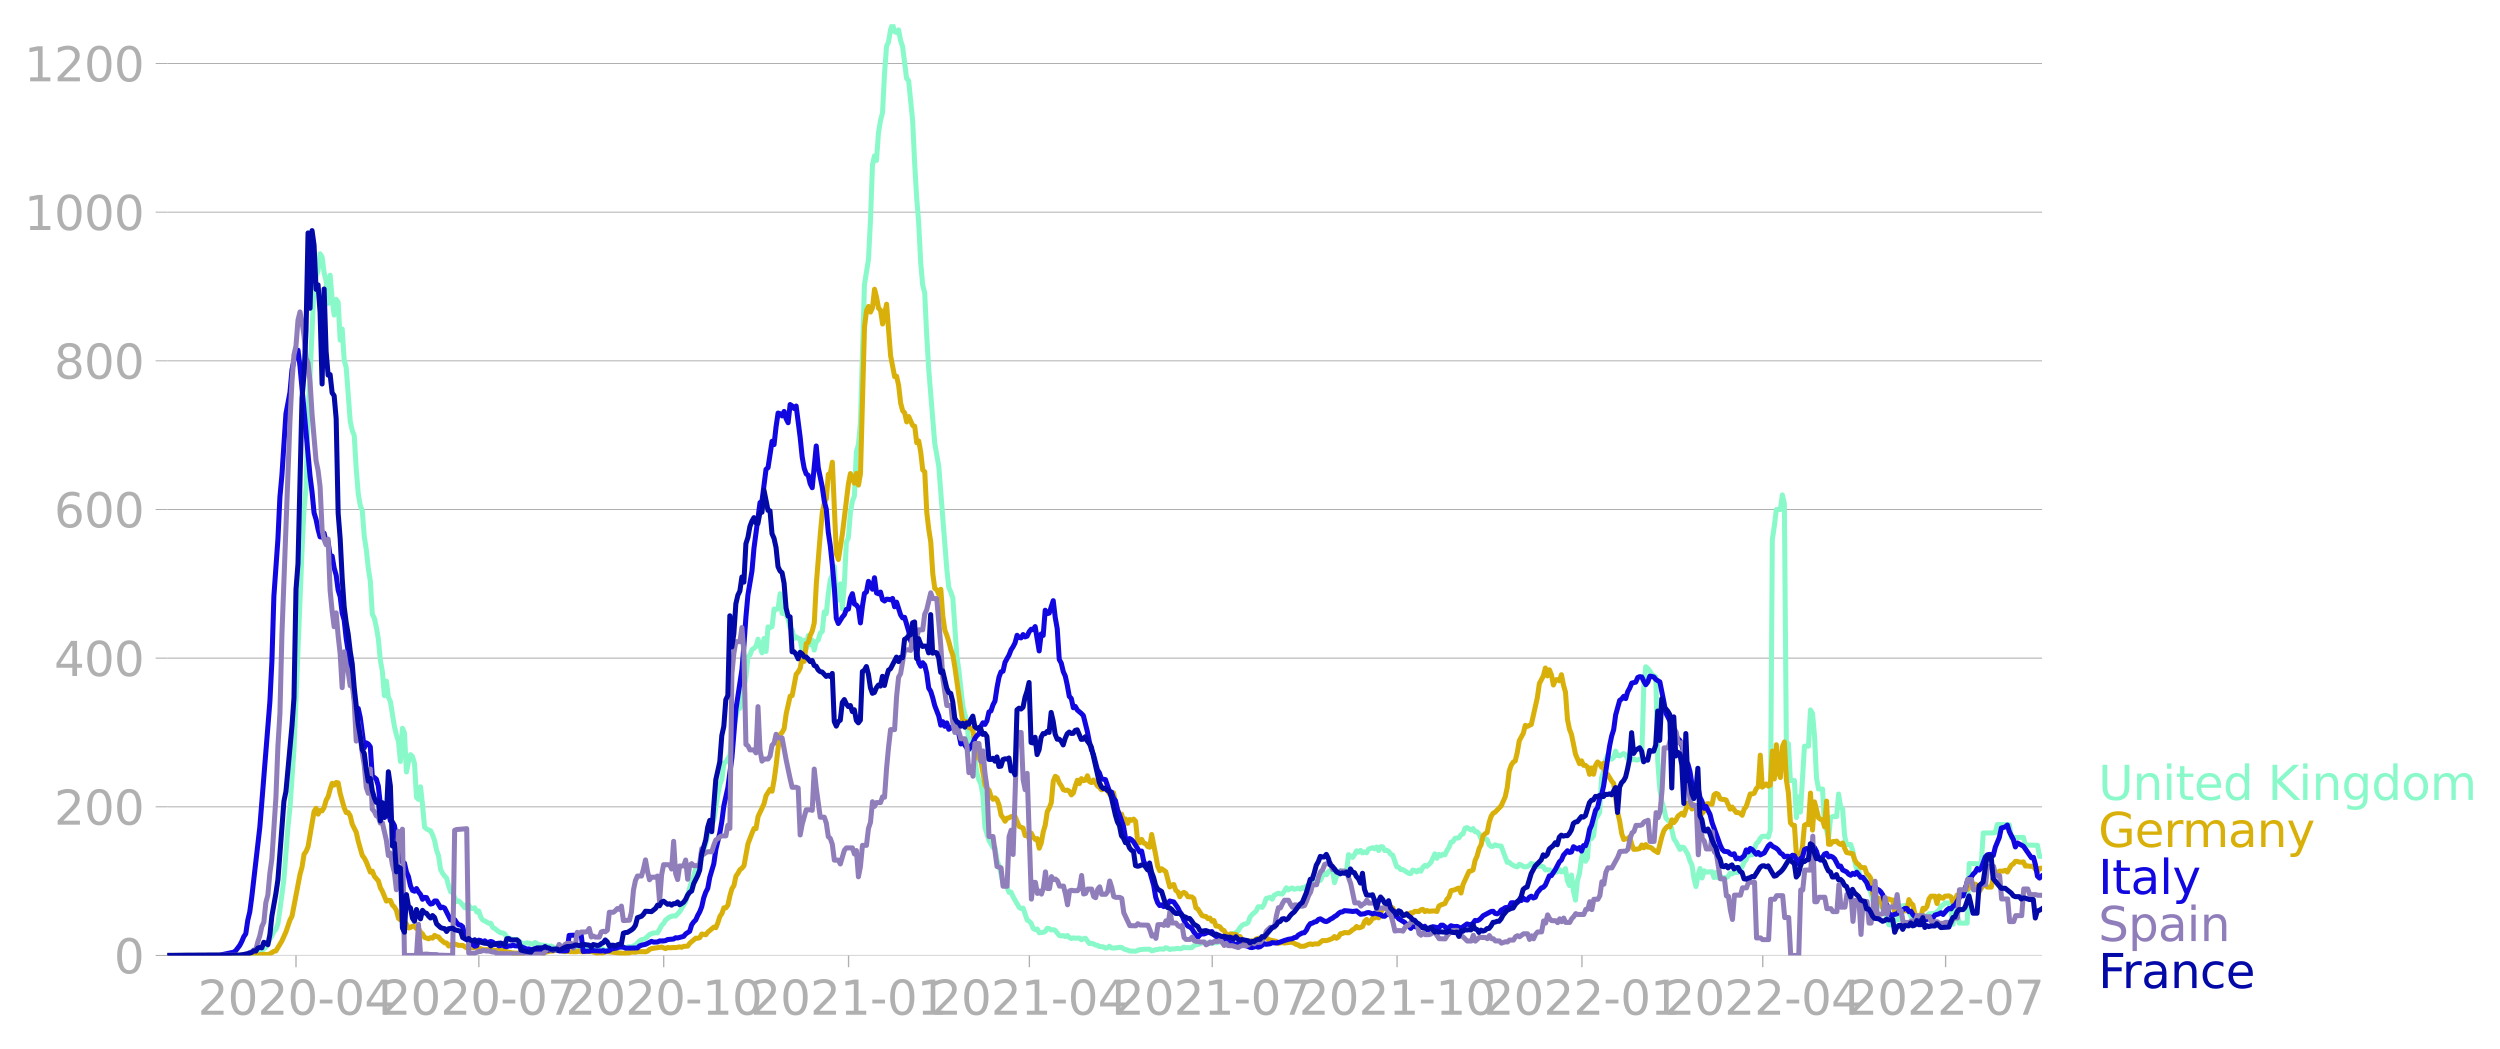 <svg xmlns:xlink="http://www.w3.org/1999/xlink" width="992.186" height="416.199" viewBox="0 0 744.14 312.149" xmlns="http://www.w3.org/2000/svg"><defs><style>*{stroke-linejoin:round;stroke-linecap:butt}</style></defs><g id="figure_1"><path d="M0 312.15h744.14V0H0v312.15z" style="fill:none" id="patch_1"/><g id="axes_1"><path d="M49.83 284.4h558V7.2h-558v277.2z" style="fill:none" id="patch_2"/><g id="matplotlib.axis_1"><g id="xtick_1"><g id="line2d_1"><defs><path id="m95831f6894" d="M0 0v3.5" style="stroke:#b0b0b0;stroke-width:.4"/></defs><use xlink:href="#m95831f6894" x="88.107" y="284.4" style="fill:#b0b0b0;stroke:#b0b0b0;stroke-width:.4"/></g><g style="fill:#b0b0b0" transform="matrix(.14 0 0 -.14 58.859 302.038)" id="text_1"><defs><path id="DejaVuSans-32" d="M1228 531h2203V0H469v531q359 372 979 998 621 627 780 809 303 340 423 576 121 236 121 464 0 372-261 606-261 235-680 235-297 0-627-103-329-103-704-313v638q381 153 712 231 332 78 607 78 725 0 1156-363 431-362 431-968 0-288-108-546-107-257-392-607-78-91-497-524-418-433-1181-1211z" transform="scale(.016)"/><path id="DejaVuSans-30" d="M2034 4250q-487 0-733-480-245-479-245-1442 0-959 245-1439 246-480 733-480 491 0 736 480 246 480 246 1439 0 963-246 1442-245 480-736 480zm0 500q785 0 1199-621 414-620 414-1801 0-1178-414-1799Q2819-91 2034-91q-784 0-1198 620-414 621-414 1799 0 1181 414 1801 414 621 1198 621z" transform="scale(.016)"/><path id="DejaVuSans-2d" d="M313 2009h1684v-512H313v512z" transform="scale(.016)"/><path id="DejaVuSans-34" d="M2419 4116 825 1625h1594v2491zm-166 550h794V1625h666v-525h-666V0h-628v1100H313v609l1940 2957z" transform="scale(.016)"/></defs><use xlink:href="#DejaVuSans-32"/><use xlink:href="#DejaVuSans-30" x="63.623"/><use xlink:href="#DejaVuSans-32" x="127.246"/><use xlink:href="#DejaVuSans-30" x="190.869"/><use xlink:href="#DejaVuSans-2d" x="254.492"/><use xlink:href="#DejaVuSans-30" x="290.576"/><use xlink:href="#DejaVuSans-34" x="354.199"/></g></g><g id="xtick_2"><use xlink:href="#m95831f6894" x="142.531" y="284.4" style="fill:#b0b0b0;stroke:#b0b0b0;stroke-width:.4" id="line2d_2"/><g style="fill:#b0b0b0" transform="matrix(.14 0 0 -.14 113.283 302.038)" id="text_2"><defs><path id="DejaVuSans-37" d="M525 4666h3000v-269L1831 0h-659l1594 4134H525v532z" transform="scale(.016)"/></defs><use xlink:href="#DejaVuSans-32"/><use xlink:href="#DejaVuSans-30" x="63.623"/><use xlink:href="#DejaVuSans-32" x="127.246"/><use xlink:href="#DejaVuSans-30" x="190.869"/><use xlink:href="#DejaVuSans-2d" x="254.492"/><use xlink:href="#DejaVuSans-30" x="290.576"/><use xlink:href="#DejaVuSans-37" x="354.199"/></g></g><g id="xtick_3"><use xlink:href="#m95831f6894" x="197.553" y="284.4" style="fill:#b0b0b0;stroke:#b0b0b0;stroke-width:.4" id="line2d_3"/><g style="fill:#b0b0b0" transform="matrix(.14 0 0 -.14 168.306 302.038)" id="text_3"><defs><path id="DejaVuSans-31" d="M794 531h1031v3560L703 3866v575l1116 225h631V531h1031V0H794v531z" transform="scale(.016)"/></defs><use xlink:href="#DejaVuSans-32"/><use xlink:href="#DejaVuSans-30" x="63.623"/><use xlink:href="#DejaVuSans-32" x="127.246"/><use xlink:href="#DejaVuSans-30" x="190.869"/><use xlink:href="#DejaVuSans-2d" x="254.492"/><use xlink:href="#DejaVuSans-31" x="290.576"/><use xlink:href="#DejaVuSans-30" x="354.199"/></g></g><g id="xtick_4"><use xlink:href="#m95831f6894" x="252.576" y="284.4" style="fill:#b0b0b0;stroke:#b0b0b0;stroke-width:.4" id="line2d_4"/><g style="fill:#b0b0b0" transform="matrix(.14 0 0 -.14 223.328 302.038)" id="text_4"><use xlink:href="#DejaVuSans-32"/><use xlink:href="#DejaVuSans-30" x="63.623"/><use xlink:href="#DejaVuSans-32" x="127.246"/><use xlink:href="#DejaVuSans-31" x="190.869"/><use xlink:href="#DejaVuSans-2d" x="254.492"/><use xlink:href="#DejaVuSans-30" x="290.576"/><use xlink:href="#DejaVuSans-31" x="354.199"/></g></g><g id="xtick_5"><use xlink:href="#m95831f6894" x="306.402" y="284.4" style="fill:#b0b0b0;stroke:#b0b0b0;stroke-width:.4" id="line2d_5"/><g style="fill:#b0b0b0" transform="matrix(.14 0 0 -.14 277.154 302.038)" id="text_5"><use xlink:href="#DejaVuSans-32"/><use xlink:href="#DejaVuSans-30" x="63.623"/><use xlink:href="#DejaVuSans-32" x="127.246"/><use xlink:href="#DejaVuSans-31" x="190.869"/><use xlink:href="#DejaVuSans-2d" x="254.492"/><use xlink:href="#DejaVuSans-30" x="290.576"/><use xlink:href="#DejaVuSans-34" x="354.199"/></g></g><g id="xtick_6"><use xlink:href="#m95831f6894" x="360.827" y="284.4" style="fill:#b0b0b0;stroke:#b0b0b0;stroke-width:.4" id="line2d_6"/><g style="fill:#b0b0b0" transform="matrix(.14 0 0 -.14 331.579 302.038)" id="text_6"><use xlink:href="#DejaVuSans-32"/><use xlink:href="#DejaVuSans-30" x="63.623"/><use xlink:href="#DejaVuSans-32" x="127.246"/><use xlink:href="#DejaVuSans-31" x="190.869"/><use xlink:href="#DejaVuSans-2d" x="254.492"/><use xlink:href="#DejaVuSans-30" x="290.576"/><use xlink:href="#DejaVuSans-37" x="354.199"/></g></g><g id="xtick_7"><use xlink:href="#m95831f6894" x="415.849" y="284.4" style="fill:#b0b0b0;stroke:#b0b0b0;stroke-width:.4" id="line2d_7"/><g style="fill:#b0b0b0" transform="matrix(.14 0 0 -.14 386.601 302.038)" id="text_7"><use xlink:href="#DejaVuSans-32"/><use xlink:href="#DejaVuSans-30" x="63.623"/><use xlink:href="#DejaVuSans-32" x="127.246"/><use xlink:href="#DejaVuSans-31" x="190.869"/><use xlink:href="#DejaVuSans-2d" x="254.492"/><use xlink:href="#DejaVuSans-31" x="290.576"/><use xlink:href="#DejaVuSans-30" x="354.199"/></g></g><g id="xtick_8"><use xlink:href="#m95831f6894" x="470.872" y="284.4" style="fill:#b0b0b0;stroke:#b0b0b0;stroke-width:.4" id="line2d_8"/><g style="fill:#b0b0b0" transform="matrix(.14 0 0 -.14 441.624 302.038)" id="text_8"><use xlink:href="#DejaVuSans-32"/><use xlink:href="#DejaVuSans-30" x="63.623"/><use xlink:href="#DejaVuSans-32" x="127.246"/><use xlink:href="#DejaVuSans-32" x="190.869"/><use xlink:href="#DejaVuSans-2d" x="254.492"/><use xlink:href="#DejaVuSans-30" x="290.576"/><use xlink:href="#DejaVuSans-31" x="354.199"/></g></g><g id="xtick_9"><use xlink:href="#m95831f6894" x="524.698" y="284.4" style="fill:#b0b0b0;stroke:#b0b0b0;stroke-width:.4" id="line2d_9"/><g style="fill:#b0b0b0" transform="matrix(.14 0 0 -.14 495.45 302.038)" id="text_9"><use xlink:href="#DejaVuSans-32"/><use xlink:href="#DejaVuSans-30" x="63.623"/><use xlink:href="#DejaVuSans-32" x="127.246"/><use xlink:href="#DejaVuSans-32" x="190.869"/><use xlink:href="#DejaVuSans-2d" x="254.492"/><use xlink:href="#DejaVuSans-30" x="290.576"/><use xlink:href="#DejaVuSans-34" x="354.199"/></g></g><g id="xtick_10"><use xlink:href="#m95831f6894" x="579.123" y="284.4" style="fill:#b0b0b0;stroke:#b0b0b0;stroke-width:.4" id="line2d_10"/><g style="fill:#b0b0b0" transform="matrix(.14 0 0 -.14 549.875 302.038)" id="text_10"><use xlink:href="#DejaVuSans-32"/><use xlink:href="#DejaVuSans-30" x="63.623"/><use xlink:href="#DejaVuSans-32" x="127.246"/><use xlink:href="#DejaVuSans-32" x="190.869"/><use xlink:href="#DejaVuSans-2d" x="254.492"/><use xlink:href="#DejaVuSans-30" x="290.576"/><use xlink:href="#DejaVuSans-37" x="354.199"/></g></g></g><g id="matplotlib.axis_2"><g id="ytick_1"><path d="M49.83 284.4h558" clip-path="url(#p9174f18d77)" style="fill:none;stroke:#b0b0b0;stroke-width:.3;stroke-linecap:square" id="line2d_11"/><g id="line2d_12"><defs><path id="mfcdc9c699a" d="M0 0h-3.5" style="stroke:#b0b0b0;stroke-width:.3"/></defs><use xlink:href="#mfcdc9c699a" x="49.83" y="284.4" style="fill:#b0b0b0;stroke:#b0b0b0;stroke-width:.3"/></g><use xlink:href="#DejaVuSans-30" style="fill:#b0b0b0" transform="matrix(.14 0 0 -.14 33.922 289.719)" id="text_11"/></g><g id="ytick_2"><path d="M49.83 240.15h558" clip-path="url(#p9174f18d77)" style="fill:none;stroke:#b0b0b0;stroke-width:.3;stroke-linecap:square" id="line2d_13"/><use xlink:href="#mfcdc9c699a" x="49.83" y="240.149" style="fill:#b0b0b0;stroke:#b0b0b0;stroke-width:.3" id="line2d_14"/><g style="fill:#b0b0b0" transform="matrix(.14 0 0 -.14 16.108 245.468)" id="text_12"><use xlink:href="#DejaVuSans-32"/><use xlink:href="#DejaVuSans-30" x="63.623"/><use xlink:href="#DejaVuSans-30" x="127.246"/></g></g><g id="ytick_3"><path d="M49.83 195.898h558" clip-path="url(#p9174f18d77)" style="fill:none;stroke:#b0b0b0;stroke-width:.3;stroke-linecap:square" id="line2d_15"/><use xlink:href="#mfcdc9c699a" x="49.83" y="195.898" style="fill:#b0b0b0;stroke:#b0b0b0;stroke-width:.3" id="line2d_16"/><g style="fill:#b0b0b0" transform="matrix(.14 0 0 -.14 16.108 201.217)" id="text_13"><use xlink:href="#DejaVuSans-34"/><use xlink:href="#DejaVuSans-30" x="63.623"/><use xlink:href="#DejaVuSans-30" x="127.246"/></g></g><g id="ytick_4"><path d="M49.83 151.647h558" clip-path="url(#p9174f18d77)" style="fill:none;stroke:#b0b0b0;stroke-width:.3;stroke-linecap:square" id="line2d_17"/><use xlink:href="#mfcdc9c699a" x="49.83" y="151.647" style="fill:#b0b0b0;stroke:#b0b0b0;stroke-width:.3" id="line2d_18"/><g style="fill:#b0b0b0" transform="matrix(.14 0 0 -.14 16.108 156.966)" id="text_14"><defs><path id="DejaVuSans-36" d="M2113 2584q-425 0-674-291-248-290-248-796 0-503 248-796 249-292 674-292t673 292q248 293 248 796 0 506-248 796-248 291-673 291zm1253 1979v-575q-238 112-480 171-242 60-480 60-625 0-955-422-329-422-376-1275 184 272 462 417 279 145 613 145 703 0 1111-427 408-426 408-1160 0-719-425-1154Q2819-91 2113-91q-810 0-1238 620-428 621-428 1799 0 1106 525 1764t1409 658q238 0 480-47t505-140z" transform="scale(.016)"/></defs><use xlink:href="#DejaVuSans-36"/><use xlink:href="#DejaVuSans-30" x="63.623"/><use xlink:href="#DejaVuSans-30" x="127.246"/></g></g><g id="ytick_5"><path d="M49.83 107.397h558" clip-path="url(#p9174f18d77)" style="fill:none;stroke:#b0b0b0;stroke-width:.3;stroke-linecap:square" id="line2d_19"/><use xlink:href="#mfcdc9c699a" x="49.83" y="107.397" style="fill:#b0b0b0;stroke:#b0b0b0;stroke-width:.3" id="line2d_20"/><g style="fill:#b0b0b0" transform="matrix(.14 0 0 -.14 16.108 112.715)" id="text_15"><defs><path id="DejaVuSans-38" d="M2034 2216q-450 0-708-241-257-241-257-662 0-422 257-663 258-241 708-241t709 242q260 243 260 662 0 421-258 662-257 241-711 241zm-631 268q-406 100-633 378-226 279-226 679 0 559 398 884 399 325 1092 325 697 0 1094-325t397-884q0-400-227-679-226-278-629-378 456-106 710-416 255-309 255-755 0-679-414-1042Q2806-91 2034-91q-771 0-1186 362-414 363-414 1042 0 446 256 755 257 310 713 416zm-231 997q0-362 226-565 227-203 636-203 407 0 636 203 230 203 230 565 0 363-230 566-229 203-636 203-409 0-636-203-226-203-226-566z" transform="scale(.016)"/></defs><use xlink:href="#DejaVuSans-38"/><use xlink:href="#DejaVuSans-30" x="63.623"/><use xlink:href="#DejaVuSans-30" x="127.246"/></g></g><g id="ytick_6"><path d="M49.83 63.146h558" clip-path="url(#p9174f18d77)" style="fill:none;stroke:#b0b0b0;stroke-width:.3;stroke-linecap:square" id="line2d_21"/><use xlink:href="#mfcdc9c699a" x="49.83" y="63.146" style="fill:#b0b0b0;stroke:#b0b0b0;stroke-width:.3" id="line2d_22"/><g style="fill:#b0b0b0" transform="matrix(.14 0 0 -.14 7.2 68.465)" id="text_16"><use xlink:href="#DejaVuSans-31"/><use xlink:href="#DejaVuSans-30" x="63.623"/><use xlink:href="#DejaVuSans-30" x="127.246"/><use xlink:href="#DejaVuSans-30" x="190.869"/></g></g><g id="ytick_7"><path d="M49.83 18.895h558" clip-path="url(#p9174f18d77)" style="fill:none;stroke:#b0b0b0;stroke-width:.3;stroke-linecap:square" id="line2d_23"/><use xlink:href="#mfcdc9c699a" x="49.83" y="18.895" style="fill:#b0b0b0;stroke:#b0b0b0;stroke-width:.3" id="line2d_24"/><g style="fill:#b0b0b0" transform="matrix(.14 0 0 -.14 7.2 24.214)" id="text_17"><use xlink:href="#DejaVuSans-31"/><use xlink:href="#DejaVuSans-32" x="63.623"/><use xlink:href="#DejaVuSans-30" x="127.246"/><use xlink:href="#DejaVuSans-30" x="190.869"/></g></g></g><path d="m49.83 284.4 24.52-.095.599-.126 1.794-.063 1.794-1.707.598-.411.599-1.106.598-1.391.598-.98.598-1.233.598-.664.598-1.675.598-4.14 1.196-9.198 1.196-15.52.598-5.594 1.196-17.542 2.393-59.139.598-12.327.598-6.1.598-22.252.598-11.315 1.196-26.804.598-2.781.598-1.739.598-4.962.598.948.599 4.71.598 2.497.598 6.606.598-8.376.598 7.048.598 4.805.598-4.647.598.822.598 11.284.598-3.287.598 9.26.598 2.213 1.196 15.962.599 2.75.598 1.517.598 10.083.598 7.27.598 3.477.598 1.549.598 7.712.598 3.856.598 5.595.598 3.761.598 9.862.598 1.17.598 2.717.598 3.509.598 6.321.599 3.288.598 7.238.598-4.299.598 4.741.598 1.328 1.196 7.396.598 2.529.598 1.865.598 6.037.598-9.862.598 1.328.598 11.663.598-2.971.599-2.181.598.569.598 2.086.598 10.083.598.569.598-3.73.598 5.31.598 6.7.598.507.598.347.598.19.598 1.233.598 1.706.598 2.845.599 1.739.598 4.014.598 1.138.598.853.598.569.598 2.37.598 1.707.598.285.598 1.485.598 1.138.598-.158.598.474 1.196 1.55.599-1.012.598.22.598.98.598.032.598-.22.598 1.263.598-.316.598 1.834.598.885.598.252 1.196.696h.598l.598 1.264.599.316 1.196.948.598.317.598.031.598.316.598.98 1.794.727 1.196-.063.598.6.598.285.599.474 1.196-.38.598.096 1.196.347.598-.537 1.196.664 2.392.316.598.632.599-.57 1.196.57h.598l.598-.537.598.158.598-.19 2.392.032.598.474 1.196.126 1.197.664.598-.474 2.392-.19 1.196-.41 1.196.347.598.031.598.411.598.222 1.795-.095 1.196-.032.598-.916 2.392.284 1.196-.284.598.158.598-.38.598-.221 1.197-1.233.598-.41.598-.064.598-.316 1.196-1.138 1.196-.474 1.196-.031 1.196-2.181.598-.6.599-1.012 1.196-.949 1.196-.316.598.032 1.196-1.233 1.794-3.003 1.794-6.163.599-1.549.598-2.18.598-.064.598-.948.598-3.098 1.196-3.319.598-2.781.598-.759.598-2.655.598-.695 1.196-7.744.598-2.876.599-1.58.598-4.805.598-.348 1.196-2.023.598-5.752 1.196-5.658.598-2.75.598.19.598-1.865.598-4.267.598-3.287.598-5.848.599-.664.598-1.548.598-.38.598-.6.598-2.118 1.196 4.046.598-4.267.598 3.856.598-7.301.598.22.598-.284.598-5.246.598.126.599-.285.598-4.393.598 5.816 1.196.284.598 1.486.598 2.655.598.506.598 2.591.598-.505.598.442.598.127.598 3.635.598-3.224.598 2.528.599-3.888.598 2.75.598-1.39.598 2.94.598-2.498.598-.506.598-2.054.598-.474.598-5.848.598.57.598-5.848.598-4.236.598-1.359.598-2.592.599 10.21.598-.57.598-4.488.598 7.365.598-7.428.598-12.327.598-1.359.598-7.428.598-3.413.598-1.58.598-13.244.598-2.023.598-6.353 1.197-41.28 1.196-7.428.598-11.6.598-16.563.598-2.75.598 1.36.598-8.25.598-3.603.598-2.308.598-11.631.598-8.123.598-1.36.598-3.634.599-1.644.598 2.213.598.252.598-.758.598 3.16.598 1.802 1.196 9.483.598.663 1.196 11.79.598 12.77.598 10.209.598 7.396.599 11.853.598 6.796.598 2.339.598 12.58.598 10.114 1.794 22.094 1.196 6.827 2.392 30.565.599 5.531.598 1.36.598 1.738 1.196 17.32.598 4.141 1.196 10.81 1.196 4.647.598 6.48.598-1.423.598 2.592.598 3.476.599 4.173.598 1.96.598 1.232.598 3.54.598 9.388 1.196 3.824 1.196 2.118.598.032.598 3.824.598 1.549 1.196 5.12.598.822.599.569.598 1.454.598-.063.598 1.359 1.794 3.13.598.41.598-.158 1.196 3.54.598.38.598.6.598 1.517.599.348.598-.158.598 1.106 1.196-.126.598-.253.598-.949.598.095.598.411.598-.095.598.222 1.196 1.517.598.126.599-.095.598.285.598-.316.598.569.598.347.598-.22.598.126 1.196-.064.598.506.598-.284.598-.158 1.196 1.58.599-.095.598.19.598.347.598.064.598.379 1.196.095.598.38.598-.127.598-.443.598.506.598.063 1.795-.221h.598l.598.41.598.254.598.126.598.284 1.794.064 1.196-.443 1.196-.126 1.795-.032.598.474.598-.095.598-.252.598-.032.598-.19 1.196.095.598-.442.598.19.598.347.598-.19.598.032 1.197-.19.598.127.598-.095.598-.38.598.19.598-.063.598.063.598-.063.598-.537.598-.316.598-.064 1.795-.663 1.196.19.598.157.598-.031.598-.285.598.158 1.196-.316.598-.442.598-.6.598-.443.598-.095.598-.506.598-.348.599.095 1.196-.948.598-.98.598-.6.598-.411.598-.064.598-.41.598-1.644.598-.727 1.196-1.011.598-1.296h.598l.599.158.598-.917.598-1.707 1.196-.347.598.537.598-1.17 1.196-.6.598.19.598.031.598-.79.598-1.043.598.632.599-.38.598-.22.598.41 1.196-.347.598.284.598-.442.598.316.598-.759.598-.095 1.196-1.074.598-.285.598.316.599-.442.598-.127.598-1.232.598-.885.598.442.598-.948.598-.38.598-.22.598 3.887.598-1.802.598-1.169.598-.632.598.442.598-.22.599.094.598-5.026 1.196.822.598-.822.598-1.138.598.38.598-.506.598.727.598-.285.598.253.598-1.074 1.196-.443.599.348.598-.538.598 1.044.598-1.138.598.031.598 1.107.598-.064.598.316.598.854.598.253 1.196 3.477.598.158.598.663h.599l1.794 1.138.598.063.598-1.043.598.158.598.38.598-.57.598.38.598-1.138.598-.6.598.284 1.196-1.138 1.197-2.592.598 1.328.598-1.138.598.41.598-.473.598.158.598-1.264.598-.949.598-1.517.598-.19.598-.98 1.196-.157.599-.917.598-.253.598-1.675.598-.19 1.196.727.598-.442.598.916.598.032.598.632.598 1.517 1.196-.126.598.316.599 1.549.598.474.598-.032.598-.442.598.253 1.196.126 1.794 4.836.598-.032.598.6 1.196.633.599.158.598-.758.598.19.598.442.598.126.598-.095.598-.316.598-.632.598.348.598-.19.598.759.598-.158.598.063.598.19.599.948.598-.063.598.063.598.347 1.196.348.598-.158.598-.695.598.727.598-.127.598-.853.598 3.666.598 1.391.598-3.13.599 4.837.598 2.623.598-5.879.598-2.054.598-4.583.598-2.213.598 3.16.598-.979.598-9.008.598 3.255.598-.821.598-5.09.598-.79.598-1.042.599-10.4.598-1.896.598-3.287.598-1.486.598.885.598.285.598-.537.598-1.865.598 1.327.598.095 1.196-.695.598.347.598 1.17.598-.127.599.475.598-.285.598.316.598.032.598-.253.598-.063.598-21.462.598-5.974.598.474.598.727.598 1.106 1.196.696.598 25.476.599 7.965.598 3.666.598 1.897.598 2.971.598.727.598.348 1.196 5.152.598.821 1.196 2.34.598-.696.598.158 1.197 2.055.598 1.896.598 1.233.598 4.046.598 2.339.598-3.35.598-2.024.598 2.845.598-2.15.598.38 1.794-.095.598 1.739.599-1.518.598 1.58.598-.126 1.794.095.598-.38.598-.947.598.158.598-.411h1.196l1.196-1.707.599-1.36.598-.726.598-1.423h1.196l1.196-3.35.598-.537.598-1.043.598-.6h1.196l.598.252.598-2.15.599-86.415.598-4.014.598-4.931h1.196l.598-4.362.598 2.655.598 72.35.598-.948.598 10.968h1.196l.598 11 .598-6.164.599 4.552 1.196-19.597 1.196-.032.598-10.778.598 1.011.598 6.638.598 12.611.598 3.256 1.196.032.598 10.778.598 1.422.599 2.37.598-6.005.598-.379h1.196l.598-6.7.598 3.824.598.664.598 7.965.598 2.623 1.196-.063.598 1.707.598 3.192.598 2.466.599.537.598 1.96 1.196.063 1.196 3.129.598 1.17.598 2.465.598.853 1.196-.063 1.196 1.58.598.095.599 2.845.598 1.896 1.196.064.598-1.043.598-.696.598.158.598-2.592.598-1.58h1.196l.598 1.896 1.196 2.529.599.695.598-.41h1.196l.598-.317.598-.505.598-.917.598-.537 1.196-.095h.598l.598-.537.598-.38.598-1.359.599-.221.598-.632h1.196l.598 2.655.598 3.666.598-5.784 1.196 5.437 2.392.031.598-17.732 2.393.032h1.196l.598-9.135 2.99-.031.598-.095.598-2.402 3.589.094.598 3.793 2.99-.063h.598l.598 2.276 3.589.095.598 3.319.598-.032h0" clip-path="url(#p9174f18d77)" style="fill:none;stroke:#89f9c9;stroke-width:1.5;stroke-linecap:square" id="line2d_25"/><path d="m49.83 284.4 25.717-.095 2.99-.221 1.197.032.598-.19 1.196-.759.598-.126 1.794-2.971 1.196-2.687 1.196-3.54.598-1.106 2.393-12.485.598-2.181.598-3.793.598-.822.598-1.422 1.794-10.494.598-.948.598 1.738.598-1.075.598.095.599-.98.598-2.18.598-1.044.598-2.244.598-1.738.598.506.598-.759.598.126.598 3.161 1.196 4.267.598 1.391h.598l.598.98.599 2.497 1.196 2.402.598 2.687 1.196 4.203.598.76.598 1.169 1.196 3.034.598-.285.598 1.518 1.196 1.39.598 2.023.599 1.075 1.196 2.908.598-.221.598.031.598 1.39.598.57.598 1.011.598 2.34.598.473.598.064.598.347.598.854.598 1.138.599-.158.598-.38.598.095.598.632.598-.031.598 1.074.598.57.598 1.01 1.196.412.598-.348.598.158.598-.822.598.348.599.126.598.759 1.196.98.598.063.598.885.598-.38h.598l.598-.252 1.196.442h1.196l1.197.759.598-.158.598.158 1.196-.158.598-.063 1.794.727h1.794l.598.126 3.589.095.598.126.598.285 1.794.379 1.196.032 1.795-.032 1.196-.38 4.186.159.598.221 1.196-.348.598-.19 1.197-.063 1.196-.41 1.794.505.598.095.598-.19.598.19 1.794.032.598-.032.599-.19.598.222 2.99-.063 1.794.474.598-.127 1.196.032.598-.253.598-.095 4.785.506 1.196-.127.598-.031.598-.253 1.196.095.599-.19h1.794l.598.063.598-.22.598-.507.598-.253 2.99-.442 1.197.442.598-.316.598.095 1.196-.095.598.032 1.196-.221.598.126.598-.284 1.196-.063.598-.854 1.795-1.517.598.032.598-.19.598-1.075 1.196.221.598-.79 1.794-1.485.598.158.598-1.454.598-1.865.599-.885.598-1.707h.598l.598-.79.598-2.813.598-2.086.598-.917.598-2.813.598-.853.598-1.075.598-.443.598-.727 1.196-6.542 1.197-3.161.598-1.39.598.03.598-3.57 1.196-2.53.598-1.327.598-2.402 1.196-1.865.598.569.598-3.319.598-4.362.599-5.247.598-3.95.598-.633.598-1.106.598-4.394 1.196-5.278.598-.19 1.196-6.353.598-.695.598-1.107.598-3.255.598 1.233.598-5.247.599-.411.598-2.086.598-1.296.598-2.434.598-11.442 1.196-14.95.598-6.512.598-2.781.598-1.201.598-7.302.598-.316.598-3.287 1.197 27.277.598 1.676 1.196-7.681 1.794-14.856.598-3.034 1.196 2.845.598-2.908.598 3.477.598-3.35 1.197-43.683.598-4.836.598-1.296.598 1.676.598-1.296.598-5.5.598 2.37.598 3.256.598.632.598 4.078 1.196-5.88 1.196 15.33 1.197 6.227.598-.095.598 2.719.598 5.246.598 2.276.598.632.598 2.687.598-1.58 1.196 2.655.598.221.598 4.9.598-.507.599 3.32.598 5.31.598.537.598 12.01.598 5.121.598 3.793.598 9.45.598 4.363.598.41.598 1.328.598-1.486.598 7.997.598 4.172.598 1.518.599 1.928.598 2.307.598 1.707.598 3.572 1.794 12.674.598 3.825.598-.38.598.064.598 1.801.598.127.598.822.598 4.109 1.197 4.109.598.821 1.196 6.986.598 1.2.598.38.598 1.928.598.822.598-.41.598.536.598 1.612.598 2.972.598.821.598 1.012.599-.917.598-.095.598-.379h1.196l1.196 2.94 1.196.505.598 2.213.598-.032.598.854.598-1.55.598 1.17.599.696.598-.222.598 2.845.598-1.549.598-3.318.598-2.023.598-3.983.598-1.138.598-1.549.598-6.448.598-1.39.598.41.598 1.55.598.853.599 1.17.598.22.598-.094.598.347.598 1.075.598-.569.598-2.118.598-1.675.598 1.012.598-1.486.598.6.598-.157.598-1.296.598 1.706.599.317.598-.759 1.196 1.77.598.443.598.695.598-.19.598-.537 1.196 1.96.598.537.598-.885.598 2.971 1.197 3.698.598-.316.598 1.96.598-.506.598 1.296.598-1.138.598.221.598-.347.598.663.598 5.943.598.442.598-1.011.598 1.074.598.222.599.821.598.222.598-3.793 1.196 6.132.598 3.35.598 1.296.598-.569 1.196.853 1.196 4.552.598-.506.598-.221.599 1.77.598.38.598 1.485.598-.948.598-.348.598.348.598.948 1.196.063.598.506.598 2.718.598.38 1.196 1.896.599.253.598.063.598.632.598-.158.598.948.598-.221.598 1.644.598.031.598.222.598.821.598.253.598 1.012.598.632.598-.6 1.795.157.598.632.598-.031.598.98.598.41 1.196.127.598-.253.598.285.598-.316.598-.506.598-.19 1.197-.095 1.196-.19.598.664 2.392.506.598.6 1.196-.284.598.19 1.795-.221h.598l1.196.632.598.158.598.41 1.196-.03 1.196-.538.598-.158.598.19.598-.19h1.197l1.196-.98h1.196l.598-.158 1.196-.474.598-.57.598.507.598-.38.598-.98.598-.063.598-.284 1.197.095.598-.38.598-.537.598-.316.598-.664.598.411.598-.126.598-.285.598-1.517.598-.569.598 1.106.598-.569.598-.948.599-.032.598-.41.598.379 1.196-2.908.598.032.598.316.598.094.598-.632.598.127.598 1.517.598-.253.598-.126.598.6.599.095.598.348.598-.285.598-.031.598-.411.598.031.598-.474 1.196.063.598-.505.598-.127.598.664.598-.316.598.221 1.197-.095h.598l.598.158.598-1.612.598-.347 1.196-.411.598-1.265.598-.695.598-1.865 1.196-.284.598-.316.598-.19.599 1.486.598-2.529 1.794-3.92.598-.126.598-.316.598-2.781.598-1.328.598-2.212.598-1.17.598-2.718.598-.57.598-.315.599-3.035.598-1.833.598-.916.598-.316 1.794-1.865 1.196-2.687.598-2.75.598-4.93.598-1.74.598-.916.598-.347.599-2.497.598-3.509 1.196-2.212.598-2.371.598.316 1.196-.6 1.794-7.966.598-4.172 1.196-2.307.599-2.34.598 2.34.598-1.802.598 1.486.598 3.034.598-1.517.598-.095.598.348.598-1.802.598 3.066.598 2.118.598 8.123.598 2.908.598 1.58 1.197 5.88 1.196 2.812.598-.853.598 1.328.598.031.598.506.598 2.15.598-1.897.598 1.865.598-2.655.598-.98.598.505.599 1.075.598-1.201.598 4.014.598-.695 1.196 1.991.598.695 1.196 8.661.598 2.592.598 3.666.598 1.77.598-.22.598.062.598-.663.599 2.307.598 1.454 1.196-.095.598-.158.598-1.043.598.822.598-.948.598.758h.598l.598.316.598.57 1.196.726 1.197-4.741.598-1.77.598-.822.598-.537.598.221.598-2.086.598.79.598-.727.598-1.201 1.196-.853.598.632 1.197-3.635.598.569.598 1.2.598-1.263.598.505.598-.063.598 2.244.598-.063.598-.759.598-2.054.598-.158.598.19h.598l.598-2.814.599-.41.598.252.598 1.328.598.19.598.031.598.158 1.196 2.719.598-.601 1.196 1.612.598.032.598.19.598.6.599-1.897.598-.695 1.196-3.761h.598l.598-.222.598-1.359.598-.6.598-9.356.598 9.514 1.196-.949.598.633.598-.285.599-10.114.598 8.28.598-10.177.598 8.092.598 1.643.598-9.134.598-1.423.598 11.316.598 3.856.598 8.85.598.727.598.064.598 8.913.598.41.599-.442.598-2.434.598-6.48.598-.347.598.158.598-9.387.598 11 .598-8.377 1.196 4.741.598.443.598.19.598 2.022.598-7.617.599 12.833h.598l.598-.79h.598l.598-.159.598.696.598.316.598-.443.598 1.58.598 1.265 1.794.348.598 1.801.598 1.012.599.41.598.76.598.189.598-.032.598 1.77.598.506.598.917.598 4.71.598 1.485.598-.221.598-.032.598.727.598 2.118.598.158.599-2.813h.598l.598.253.598.063.598 4.235.598-1.707.598 1.296.598-.474.598-.126 1.196-.032.598-3.319.598 1.043.598.538.599 2.75.598.6 1.196.032.598-2.37.598.252.598-.79.598-2.244.598-.822h1.196l.598 2.18.598-2.243.598.474.599.19.598-.601 1.196-.095.598.348.598 1.675.598-.79.598-1.486 1.794-.19.598-1.99.598.568.598-1.17.599.506.598-.948h.598l.598.253.598 1.991 1.196-2.023.598.064.598.569h1.196l.598-2.687.598-1.422.598.632.599-1.265 1.196-.031.598-.221.598.505 1.196-2.023.598-.379.598-.758h.598l.598.22.598.032.598-.094.598 1.232.599-.063.598.126h1.196l.598.949.598.663.598-.98.598-.063h0" clip-path="url(#p9174f18d77)" style="fill:none;stroke:#d8b009;stroke-width:1.5;stroke-linecap:square" id="line2d_26"/><path d="m49.83 284.4 15.55-.095 4.186-.885.598-.442 1.197-1.58.598-1.139.598-1.422.598-.885.598-4.046.598-2.497.598-4.456 2.392-20.735 2.99-37.329.599-11.916.598-19.534 1.196-16.91.598-12.58.598-6.574 1.196-18.238 1.196-6.353.598-6.67.598-2.97 1.197-2.908.598 4.836 2.99 32.65.598 4.742.598 6.195.598 1.96.598 2.97.598 2.213.598.063.599-1.137.598 2.686.598-.158.598 4.33.598-.063.598 3.54.598 2.15.598 4.456.598 1.928.598 4.9.598 2.117.598 5.468.598 3.825.598 4.804.599 3.604 1.196 10.43.598-1.865.598 2.719 1.196 8.976.598-1.454.598.348.598.822.598 8.85.598.284.598.506.598 2.023.598 5.5.599.38.598.03.598 1.297.598.632.598 2.528.598.316.598 1.075 1.196 6.89.598 1.075.598 3.003.598.221.598 2.655.598 1.391.599 2.718.598 1.36.598.252.598-.79.598 1.012.598.727.598 1.453.598-.568.598.063.598 1.232.598.696.598-.158.598-.759h.598l1.197 2.023.598-.19.598.285 1.794 3.54.598-.41.598.284.598.916.598.632.598.095.598.506.598 2.339.599 1.011.598.538.598 1.296.598.063.598.537.598-.158.598-1.644.598.127.598.474.598-.41.598.473.598-.063.598-.221.598.19.599.568.598.095.598.443 1.196-.222.598.411.598.064.598-.253.598.031.598-.221.598.19 1.196.063.598.126.599.316 1.196.475.598-.064.598.253 1.794.443.598-.127 1.196-.095.598-.22.598.189 1.197-.221.598.19.598-.254 1.196.443 2.392-.032.598-4.583 1.196-.063 1.795.126.598-.19.598 4.9 1.196-.095.598.032.598-.19 2.99.126.598-.126.598.221 1.197-.221.598-.474 1.794-.348.598-.253 1.196.032.598.316 3.589-.063.598-.57.598-.252 1.196-.253 1.196-.569.598-.316.598.221 1.196-.031.598-.316h1.196l.599-.095.598-.316 1.794-.158.598-.38.598.064 1.794-.474.598-.727 1.196-.79.598-1.929.599-.853.598-.569.598-1.36.598-1.074.598-1.517.598-2.655.598-1.675.598-1.138.598-3.287 1.196-4.014.598-4.173 1.196-5.025.599-3.414.598-4.615 1.196-5.436 1.196-8.819 1.196-14.476 1.794-11.821.598-7.175.598-8.566.598-6.575 1.197-7.048.598-6.796 1.794-13.56.598-.537 1.196-9.387.598-.506 1.196-7.839.598.98.598-5.342.599-4.045.598.19.598.663.598-1.328.598 2.15.598 1.2.598-5.404.598.41.598.76.598-.728 1.196 9.325.598 5.847.598 3.35.598 1.676.599.41.598 2.53.598 1.169 1.196-12.422.598 6.448 1.196 5.784.598 4.172.598 2.403.598 6.89.598 4.014.598 5.626.598 6.796.599 9.23.598 1.485 1.196-1.928.598-.695.598-1.58.598-.095.598-3.256.598-1.328.598 3.066.598.316.598.854.598 4.457.598-4.995.599-3.76.598-.443.598-3.161.598 1.043.598 1.296.598-3.414.598 4.52.598.253.598-.506.598 2.244.598.411.598-.537.598.032.598.158.599-.411.598 2.465.598-1.359 1.196 3.761.598.917.598-.158 1.196 4.077.598 2.877.598 1.327.598-.284.598 2.244.598 3.16.599 1.138.598-1.043.598.696.598 2.434.598 4.425.598.948.598 1.928.598 2.339 1.196 3.098.598 2.718.598-1.043.598 1.39.598-1.011.599 1.896.598-.347 1.196-1.138.598 1.612.598 1.233.598 3.002.598-.916.598 1.264.598.885.598.411 1.196-1.897.598-1.39.599-.854.598-.474.598-2.276.598-1.043.598.475.598-1.075.598-2.624.598-.316.598-1.801.598-1.138.598-3.983.598-3.129.598-1.58.598-.19.598-2.655 1.197-2.15.598-1.548.598-.917.598-1.17.598-2.243.598.663.598.095.598-.98.598.696.598-.222.598-1.295.598-.759.598.126.599-.916 1.196 7.238.598-5.057.598.442.598-7.49.598 1.01.598-.157 1.196-3.699.598 4.995.598 3.382.598 9.134.598 1.075.599 2.528.598 1.328.598 2.718.598 3.32.598.631.598 2.75.598-.38.598 1.075 1.196 1.012.598.632 1.196 4.773.598 3.034.599 2.308.598 1.422 1.196 4.583.598.948.598 1.77 1.196.222 1.196 3.54.598.158.598 1.801.598.79.598 2.782.599 1.454 1.196 3.414.598 3.571.598 1.17.598-1.138.598.348.598.663 1.794 2.94.598-.221.598 2.907.598 1.328 1.197 1.77 1.196 4.172.598 3.54.598 1.676.598.821.598-.22.598.536.598-.284.598-.474.598-.917 1.196.285 1.197 1.707.598 1.232.598.79.598 1.612.598 1.075.598.759.598.284.598.474.598 1.012 1.196 1.548.598-.663.598-.38.599.095.598-.221.598-.348.598.19.598-.348.598.885.598.57.598.062.598-.094.598.569 1.196.568.598.095.598.316.598.158.599.57.598.126.598-.285.598.127.598.442.598-.031 1.196.316.598.316.598.063 1.196-.38.598.254.598-.127 1.197-.916.598.19 1.196-.159.598-.348 1.196.127 1.196-.285 1.196-.442 1.196-.38 1.197-.189.598-.316.598-.095.598-.664 1.196-.632.598-.063.598-.727.598-1.201.598-.79.598-.127.598-.347.598-.127.599-.632.598-.19 1.196.696.598.126.598-.284.598-.443.598-.284.598-.474.598-.317.598-.6.598-.411.598-.063.598-.38 1.795.159.598.094 1.196-.158 1.196.98 1.196-.158.598-.253.598-.126 1.196.442.599-.252 1.794.474.598.442.598.032.598-.57 1.196.032.598.127.598.38h.598l.598.79 1.795 1.074.598.759.598.316.598.695.598-.664 1.196.285 1.794.126.598-.38.598 1.012.598.095.598-.316.599-.664 1.794.348.598-.79h.598l.598.442.598.696 1.196-.98.598.19.598.063.598-.064 1.197.538 1.794-1.265.598.19h.598l.598-.38.598-.853.598.095.598-.253.598-.537.598-.695 2.393-1.265.598-.063.598.632.598.127.598-.316.598-.822.598-.285.598-.41 1.196-.159.598-1.295.598-.032.598.158.599-.19.598-.569.598-.031.598-.727.598.474.598.126.598-.853.598-.316.598.537.598-.221.598-1.39 1.196-1.392.598-.19.599-.663 1.196-2.75.598-.063 1.196-1.833 1.196-2.276.598-.537.598-1.423 1.196-1.327.598.505.598-.158.599-1.548 1.196.695.598-.442.598 1.043.598-1.644.598.063.598-1.801.598-3.003.598-1.328 1.196-4.456.598-.759.598-2.75.599-1.106.598-2.592 1.196-8.06.598-3.92.598-2.876.598-1.896.598-4.425 1.196-4.299.598-.41.598-.79.598.663.598-2.055.598-1.074.599-1.486 1.196-.284.598-1.391.598-.253.598.095.598 1.296.598 1.011.598-.79.598-1.738.598.063.598.19.598.726 1.197.727 1.196 5.943.598 3.35 1.794 3.477.598 3.35.598.158 1.196 1.17.598 1.58 1.196 4.615.599.822.598 2.244.598 3.825.598 1.327 1.196-.284.598 2.813.598 1.2.598 2.024.598-.538 1.196 2.403.598 2.433 1.795 4.931.598 1.707.598 1.264.598.6 1.196.159.598.6.598.253.598-.284.598 1.517.598-.221.598.316 1.197-1.043.598-1.707.598.6.598-1.043.598.348 1.196 1.39.598-.537.598.727 1.196-.6 1.196-2.086.598-.538.599.633 1.196.632.598.537.598.885.598.316.598.79.598-.158h.598l.598.348.598-.664.598.158 1.196 2.466.599-1.58.598-.538.598-2.18.598-.317.598.19.598-.443.598-.6.598.6.598 1.106.598 2.181.598.411 1.196-1.801.598-.222.599 1.075.598-.221.598.253.598.537 1.196 2.307.598-.158.598 1.17 1.196.569.598.695.598.316.598-.569.598.316.598-.663 1.197 1.517h.598l1.196 1.58.598 1.675.598-.031.598.442.598-.916.598.79.598.221.598.569.598.917.598 2.465.599.474.598 2.466.598.6h.598l.598-.253.598-.126.598-.664.598-.158 1.196-.79.598.031.598.917.598-.095.598 1.012.599.632 1.794 1.074.598-.568.598.347.598-.063 1.196-.664.598.158.598-.822 1.196-.347.598-.316.599.505 1.196-1.39.598-.411.598.126.598-.79.598-.38 1.794-3.097.598.411 1.196-4.14.598-1.075.599-.348.598-.917.598-.568.598-1.107.598.474.598-.6 1.196-3.256.598-.664.598-.158.598.064.598.252.598-2.433 1.197-2.908.598-2.813 1.196-.348.598-.537.598 1.991 1.196 2.339.598 2.18.598-1.169 1.794.949 2.393 3.445.598-.127.598 2.245.598 3.382.598.537.598-.537h0" clip-path="url(#p9174f18d77)" style="fill:none;stroke:#1007e1;stroke-width:1.5;stroke-linecap:square" id="line2d_27"/><path d="m49.83 284.4 22.129-.095 1.196-.221.598-.221.598-.348.598-.19.598-.569h.598l.598-2.402.598-1.801.598-2.75.598-1.328.598-5.816.599-2.244.598-6.511.598-4.267 1.196-18.111.598-15.362.598-9.672.598-23.674 2.392-63.437.598-11.82.598-7.934.599-2.656.598-7.68.598-2.434.598 3.003.598 4.014.598 6.732.598 1.391.598 5.563.598 9.672 1.196 13.907.598 2.877.598 4.836.598 12.77.599 3.002.598 1.517.598-1.675.598 15.298.598 6.1.598 4.678.598-4.109.598 6.86.598 5.278.598 10.114.598-10.652.598 3.857.598 2.149.598 4.077.599-.569.598 5.437.598 11.6.598-5.658.598 3.92.598 5.278.598 3.667.598 6.606.598 1.738.598-7.238.598 11.948.598.663.598 1.296.598.285.598 1.896.599-.126 1.196 5.247.598 4.52.598-.727.598 3.382.598 2.339.598 5.215.598-17.384.598 1.706.598-2.339.598 37.582h3.589l.598-9.261.598 8.945 1.794-.095 1.196.127 1.794.031.599.158 3.588.095h.598l.598-37.266.598-.22 2.99-.254.599 37.013.598.126 1.196-.094 1.196-.474.598-.032.598-.285 1.196.158h.598l1.196.317.599-.032.598.474 6.578.095 1.795.095 5.382-.032 1.196-1.549 1.197.158 1.794-.031.598-1.454.598.664.598.094.598-.79.598-.284h1.196l.598 1.39.598-.6.598-4.077.599.316.598-.411h1.196l.598-.158.598-.885.598 2.528.598-.284.598.316h1.196l.598-1.549.598-.19.598.158.598-.474.599-5.341h1.196l.598-.474.598-.633.598.253.598-.98.598 4.299 1.794-.095.598-2.465.598-6.48.598-2.876.599-1.328h1.196l.598-2.117.598-2.687.598 3.445.598 2.466.598-.759h1.196l.598-.348.598 7.618.598-7.902.598-3.098 1.795.032.598 1.264.598-8.25.598 9.61.598 1.77.598-4.046h1.196l.598-1.77.598 5.72.598-4.203.598-.443.599.6h1.196l.598-.695.598-4.361.598 1.675.598-.474.598-.285h1.196l.598-1.96.598-1.548.598-.38.598-.568.599-.253h1.196l.598-3.161.598.917.598-45.99.598-6.163.598-3.414h1.196l.598-4.204.598 7.523.598 27.277.598.38.599 1.232h1.196l.598.885.598-13.749.598 12.928.598 3.287.598-.632h1.196l.598-.885.598-3.224.598-.57.598-2.686.599 1.075h1.196l1.196 6.51 1.196 5.659.598 2.528h1.196l.598.222.598 13.97.598-3.16 1.196-4.33h1.197l.598.157.598-12.264.598 5.627 1.196 8.692h1.196l.598 1.738.598 4.046.598.537.598 1.739.598 4.71h1.197l.598 1.137 1.196-4.077.598-.696h1.794l.598 1.802.598-1.011.598 7.807.598-3.066.598-6.29h1.197l.598-5.057.598-1.77.598-6.164.598 1.39.598-1.137h1.196l.598-1.707.598.126.598-8.502.598-6.416.598-5.216h1.197l.598-9.861.598-5.753.598-1.043 1.196-7.08h1.196l.598.158.598-4.362.598-2.15.598 2.624.598-2.244h1.197l.598-4.646.598-1.328 1.196-5.025.598 1.706h1.196l1.196 14.003.598 9.672 1.196 8.154h1.197l.598 5.279.598 2.75.598-1.644.598 1.36.598 2.149h1.196l.598 2.149.598 7.933.598-1.801.598 2.876.598-9.735h1.197l.598 5.342.598-3.13.598 6.701.598 4.11.598 14.665h1.196l1.196 8.914 1.196.41.598 5.469h1.197l.598-14.761.598-1.897.598 7.207 1.196-36.317h1.196l.598 14.034.598 3.002.598-4.867L307 267.616l.598-4.962h.599l.598 3.287.598-.695.598.885.598-1.897.598-4.71.598 4.963h.598l.598-3.54.598.885.598-.158.598.506.598 1.58h1.197l.598 2.402.598 3.161.598-4.14.598-.19.598.126h1.196l.598-.822.598-3.698.598 5.5.598-.158.598-1.296h1.197l.598 2.213.598.347.598-2.497.598-.727.598 2.213h1.196l.598-.822.598-3.129.598 1.865.598 2.75.598.253h1.197l.598.316.598 4.267 1.794 3.824 1.794.063.598-.632.598.38 2.393.063.598 1.359.598 1.896.598-.379.598 1.043.598-4.077 1.196-.032.598.253.598-1.36.598 1.36.598-4.204.598 3.477 1.197.032.598.758.598.348.598-.411.598 3.603.598.57h1.196l.598-.665.598 1.012.598.221.598.032.598.158h1.197l.598.853.598-.316.598-.537.598.316.598-.474h1.196l.598-.411.598.695.598.917.598-.632.598.695h1.196l1.795.569.598-.41.598-.19h1.196l.598-.19.598-.506.598-.253.598.411.598-.474h1.196l1.197-1.58.598-1.739 1.196-1.106h1.196l.598-3.477.598-2.37.598.063.598-1.296.598-.98h1.196l.599 1.201.598.885.598-.695h.598l.598.379h1.196l.598-.19.598-1.327.598-1.612.598-1.075.598-2.18h1.196l.599-2.403.598-1.454.598-.6.598-1.58.598-.222h1.196l.598 1.738.598-.126.598.98.598.095.598-.506h1.196l.599.41 1.196 3.383 1.196 5.69h1.196l.598.947.598-.537.598-.284.598-.949.598.885h1.196l.599-.474.598 2.308.598-.38 2.392.032.598 1.549.598.695.598 1.991.598 2.592.598-.126h1.196l.599.158.598-1.075.598-.569.598-.158.598-.916h1.196l.598.474.598 2.97.598.475.598-.79.598.632h1.196l.598-.221.599-.664.598.348 1.196 1.738 1.794.063.598-.98.598-.632 1.196-.916h1.196l.598 1.706.599-.094.598.379 1.196 1.17h1.196l.598-1.707.598 1.738 1.196-1.106 1.794.031.598.348.599-.917.598.917.598.032.598.632h1.196l.598.664 1.196-.411.598.063.598-.57h1.196l.598-.979.599-.316.598.316 1.196-.885h1.196l.598 1.675.598-1.074.598.885.598-1.328.598-.695 1.196-.032.598-3.256.599.633.598-2.434.598 1.138.598.569 1.196.031.598.57.598-1.139.598.854.598-1.075.598 1.296h1.196l.598-1.106.599-.632.598-.885.598.252h1.794l.598-1.517.598-.063.598-2.213.598 2.34.598-3.067h1.196l.598-1.074.599-4.14.598.726.598-3.54.598-1.327h1.196l1.196-2.181.598-1.107.598-1.58 1.196-.095h.598l.598-.6.598-3.098.599-1.738.598-.443.598-1.801h1.196l.598-.19.598-.822 1.196-.506.598 6.29h1.196l.598-8.565.598 1.485.599-1.833.598-6.638.598-12.295h1.196l.598-2.244.598 1.612.598-5.12.598 1.042.598 3.193h1.196l2.393 17.416.598 1.264h1.196l.598 14.666.598-9.482.598 4.646.598.758.598 2.34h1.196l.598-5.09.598 5.943.599.664 1.196 7.364h1.196l.598 5.089.598.126.598 4.204.598 2.687.598-7.238h1.794l.598-2.181h1.197l.598-1.644h1.794l.598 16.563h1.196l.598.505h1.794l.598-12.01h1.197l.598-1.075h1.794l.598 6.511h1.196l.598 11.284h2.392l.599-19.502h.598l.598-5.91h1.794l.598-10.084.598 19.502h.598l.598-1.327h1.794l.598 3.382h1.197l.598.885h1.196l.598-8.028.598 6.7h1.196l.598-3.792h1.196l.598 8.028.598-6.258h1.197l.598 10.146.598-9.799h1.196l.598 6.417h.598l.598-4.994.598-7.46.598 9.799h1.196l.598-.158.598-4.805.599 4.994.598-2.15h1.794l.598-3.697.598 4.804h.598l.598 3.477h1.794l.598-.443h1.197l.598-1.548h1.794l.598.284h1.196l.598 1.517h1.794l.598.474h1.197l.598-.316h1.794l.598-1.296h1.196l.598-8.407h1.794l.598-3.035h1.197l.598 3.066h1.794l.598-1.58h1.196l.598-5.405h1.794l.598 2.75h1.197l.598 6.954h1.794l.598 6.732h1.196l.598-1.77h1.794l.598-7.933h1.197l.598 1.675h1.794l.598.19h1.196" clip-path="url(#p9174f18d77)" style="fill:none;stroke:#907eba;stroke-width:1.5;stroke-linecap:square" id="line2d_28"/><path d="m49.83 284.4 21.53-.063 2.393-.474 1.196-.38.598-.474.598.095.598-.917.598-.158.598.095.598-1.643.598.253.599.474.598-3.003.598-5.563 1.196-6.733.598-4.045 1.794-23.39.598-2.908 1.794-19.534.598-8.25.599-32.302.598-7.744 1.196-49.213.598-7.112.598-13.15.598-28.92.598 22.41.598-23.106.598 4.33.598 13.15.598-1.328.598 8.218.598 21.272.599-28.257.598 18.553.598 7.08.598-.157.598 5.436.598.822.598 6.796.598 28.257.598 7.491.598 11.758.598 8.597.598 4.615.598 3.477.598 5.089.599 3.73.598 7.174 1.196 10.874.598 3.413.598 4.14.598 1.075.598 4.773.598 3.477.598-.79.598 3.698.598 2.054.598 1.36.598-.474.598 6.005.599-5.437.598 4.426.598-.57.598-13.053.598 4.235.598 17.858.598-.821.598 8.502.598-1.454.598.38.598 17.795.598 1.264.598-11.19.598 3.478.599.474.598 3.066.598.916.598-3.508.598 1.801.598.98.598-2.528.598.695.598.19.598.822.598.568.598-.727.598.57.598 1.896 1.197 1.106.598.221.598.095.598.854.598-.822 1.196-.158.598.442 1.196.316.598.127.598 1.896 1.197.664.598-.38.598.538.598.19.598-.348.598.759.598-.19 1.794.474.598.032.598.158.598.6.598-.379.599-.095.598-.253 1.196-.126 1.196.506.598-1.802.598-.032.598.411 1.794-.031.598.474.598 2.592 1.197.284 1.794.285.598-.822 1.196-.411 1.794-.032.598-.38.598.349.598.094.599.38 1.794-.095.598.474 1.794-1.011.598-.19 1.196-.063.598-.127.598-.284.598.031.599.19 1.196-.41 1.794.252.598.569.598-.759 1.196.285.598-.095.598-.474.598-.253.598-.822.598.57.599 1.2.598-.19.598-.031.598.253.598-.348.598-.19.598-.063.598-3.224.598-.19.598-.03 1.196-.728.598-.506.598-.885.599-2.275 1.196-.411.598-.6.598-.917 1.794.126 1.196-.948.598-.98.598.19.598-1.075.598-.285 1.197.917.598-.158.598.41.598-.442h.598l.598-.505.598.821.598-.316.598-.442.598-.822.598-1.296.598-.822.598-.379.599-2.18 1.196-2.435.598-1.612.598-4.836 1.196-4.14.598-3.825.598-1.991.598 3.35 1.196-15.424 1.196-5.374.599-7.807.598-2.718.598-7.965.598-1.233.598-23.737.598 9.26.598-3.918.598-8.914.598-2.56.598-1.233.598-4.172.598 1.517.598-11.442.598-1.833.599-3.287.598-1.58.598-1.044.598 1.549.598.158.598-3.256.598-.063.598-6.574 1.196 6.005.598.158.598 6.796.598 1.36.598 2.717.599 5.753.598 1.264.598.506.598 3.098.598 7.396.598 2.434.598.22.598 10.4h.598l.598.758.598 1.328.598-1.928.598.442.598.885.598.064.599.6.598.759.598-.316.598 1.485.598.221.598 1.107.598.505.598.127 1.196 1.296.598-.348.598.411.598-.948.598 14.318.599 1.36.598-1.328.598-.443.598-5.278.598-.854.598 1.265.598.821.598-.316.598 1.802.598-.537.598 3.192.598.695.598-.79.598-14.476.599-.38.598-1.106.598 2.308.598 3.982.598 1.675.598-.252.598-1.423.598-.79.598.316.598-2.908.598 2.718.598-2.56.598-1.991.598-.41 1.795-3.478.598 1.328.598-1.265.598.095.598-5.436.598-.348.598-.727.598-.316.598-3.54.598-.253.598 10.873.598-5.91.599 1.58.598.758.598-.126.598.063.598 1.96.598-11.379.598 11.474.598-.253.598.126.598 1.517.598 4.33.598-.442 1.196 5.12.599 1.328.598.253.598 2.465.598 4.931.598 1.012.598.316.598 1.043.598-.885.598 1.17.598-1.297.598.411.598-1.39.598-1.012.598 3.16.599.475.598-.253.598.474.598 1.58.598-.284.598.885.598 6.827.598.032.598-.348.598.854.598-1.264.598 2.844.598-.095.598-1.96.598-.22.599.063.598-.316.598 3.824.598-.158.598 1.328.598-19.344.598-.474.598.252.598-.537.598-2.971.598-1.802.598-2.592.598 17.859.598.158.599-1.707.598 5.152.598-1.422.598-3.73.598-1.106.598.031.598-.663.598.284.598-5.942.598 2.56.598 3.92.598 1.485h.598l.598.569.599 1.138.598-1.96.598-1.359.598-.506.598.411.598-.031.598-.885.598-.158 1.196 2.844.598-.063.598-.727.598 1.264.598.79.599.98 2.392 10.589.598 1.296.598.506.598-.032.598.6.598.19.598 1.897 1.196 5.247.598 2.022.599 1.075.598 3.034.598.727.598 1.36.598-.064.598 1.58.598.728.598.316.598 4.235.598.221.598-.126.598-.284.598-.064.598.664.599.854.598-2.023.598 2.75.598 1.548.598 2.276.598 1.17 1.196.727 1.196 3.824.598.98.598.063.598.443.598.727.599.505.598.032.598-.158.598.664.598.379.598.19.598.379.598.032.598.726.598.917 1.196.727.598 1.106.598.316 1.197-.22 1.196.442.598.474.598.284.598-.158 1.794.759.598-.095 1.196.316.598-.063 1.197.474.598-.6.598.695.598.284.598-.126 1.794.348.598.663.598-.505.598.126.598-.474.598-.19.598-.031.599-.822.598.126 2.392-2.75 1.196-.727.598-.98.598-.157.598-.76.598-.094.598.38.598-.411.599-.854.598-.632.598-.443 1.794-2.402.598-.41 1.196-2.845 1.196-4.078.598-.095.598-1.864.598-2.245.599-1.043.598-1.58.598.158h.598l.598-.759.598 1.202.598 1.96.598.378 1.196 1.55 1.196.695.598-.285.598.127.599-.348.598.98.598-1.928.598.98.598.126.598 1.17.598.632.598 1.296.598-2.908.598 4.74.598 1.708 1.196.094.598-.158.599 1.644.598 2.307.598-2.023.598-1.264.598.695.598 1.075.598.285.598-.949.598 2.181.598.664.598.443.598.758.598-1.043.598.253.599 1.17.598-.127.598-.41.598.663.598.38.598.726.598.158.598.727.598.316 1.196 1.075.598.221 1.196.063.598-.316 1.197 1.454.598-.253.598.253.598-.095 1.794.159.598-.38 1.196.411.598.032.598-.127.598 1.265.599-1.58.598.062.598-.474.598.095.598-.095.598.064.598-1.612.598 1.327.598.158.598.885.598-.695.598.284.598-.19.598-.537.599-.063.598-.727.598-1.075.598-.063.598-.253h.598l.598-.695.598-1.138 1.196-1.422 1.196-.57.598-.126 1.197-1.896.598-.474.598-.98.598-2.181.598-.506.598-.221 1.196-3.983 1.196-2.244 1.794-1.833.598-1.517.599.442.598-.537.598-1.644 1.196-1.011.598-.853.598.6.598-2.244.598-.6.598.284.598-.158.598.031.598-.663.598-1.012.599-1.96.598-.442.598-.095 1.196-1.517.598.158.598-.442 1.196-3.857.598-.727.598-.126.598-1.011.598.031.598-.316.599.316h.598l.598-.664.598.064.598-.19.598.284 1.196-2.149.598 7.396.598-7.522.598-1.328.598-.6.598-1.075.598-2.497.598-3.003.599-7.712.598 6.163.598-.948 1.196-.727.598 1.012.598 3.16.598-.632.598.158.598-2.908.598.253.598-.063.598-1.77.598-10.146.599 8.724.598-12.359.598 2.687.598.284.598.696.598 1.011.598 21.841.598-21.146.598 11.632.598-1.106.598.442.598 3.35.598 11.443.598-20.798.599 14.034.598.158.598 3.698.598 1.454.598-2.37.598-6.638.598 14.097.598 1.2.598 3.193.598.19.598-.6.598 1.39.598 1.77.598 1.36.599 1.01.598 2.34.598 1.01.598 2.213.598.127.598-.38.598.728.598-.57.598-.315.598 1.2.598-.379.598-.063.598 1.138.598.38.599 1.864.598.095.598-.284.598-.158.598-.348.598.095 1.794-2.845.598-.41.598-.033.598.317.598-.285 1.795 3.066.598-.158.598-.6.598-.443.598-.6.598-.822 1.196-1.992.598-.379.598.822.598.316.598 4.109.598-.727.599-2.37.598-1.644.598.158.598-.443.598-.158.598-4.71.598.38.598 2.37.598 1.676.598-.38.598.443.598.253.598.537.598 1.58.599 1.202.598.316.598 1.517.598-.032.598-.695.598 1.517.598-.095.598.57.598 1.2.598.348 1.196 3.098.598-2.245.598 1.043 1.197 1.043.598 1.075.598.285.598.126.598 2.244.598.032.598.916.598 1.233.598.632 1.196.127 1.196.758.598-.221.599-.41.598.22 1.196-.158.598 3.825.598-1.422.598-.601.598-.032.598 1.201.598-1.137 1.196.094.598-.885.598.885.599-.22.598-1.36.598 1.233h.598l.598-2.118.598 2.94.598-.538.598.285.598-.19h1.196l.598-.695 1.196 1.17 2.393-.159.598-1.643.598-1.202.598-.158.598-1.485.598-.696h1.196l.598-.663 1.196-3.414 1.197 5.152h1.196l.598-8.186 1.196-1.043 1.196-7.776h1.196l.598 6.67 1.196 1.485 1.197 1.422h1.196l1.794 1.423.598.79.598.284h1.196l.598.696.598-.316.598.063 1.197.41h1.196l.598 5.5.598-2.117.598-.158.598-.38h0" clip-path="url(#p9174f18d77)" style="fill:none;stroke:#0309a6;stroke-width:1.5;stroke-linecap:square" id="line2d_29"/><g style="fill:#89f9c9" transform="matrix(.14 0 0 -.14 624.57 238.106)" id="text_18"><defs><path id="DejaVuSans-55" d="M556 4666h635V1831q0-750 271-1080 272-329 882-329 606 0 878 329 272 330 272 1080v2835h634V1753q0-912-452-1378Q3225-91 2344-91q-885 0-1337 466-451 466-451 1378v2913z" transform="scale(.016)"/><path id="DejaVuSans-6e" d="M3513 2113V0h-575v2094q0 497-194 743-194 247-581 247-466 0-735-297-269-296-269-809V0H581v3500h578v-544q207 316 486 472 280 156 646 156 603 0 912-373 310-373 310-1098z" transform="scale(.016)"/><path id="DejaVuSans-69" d="M603 3500h575V0H603v3500zm0 1363h575v-729H603v729z" transform="scale(.016)"/><path id="DejaVuSans-74" d="M1172 4494v-994h1184v-447H1172V1153q0-428 117-550t477-122h590V0h-590q-666 0-919 248-253 249-253 905v1900H172v447h422v994h578z" transform="scale(.016)"/><path id="DejaVuSans-65" d="M3597 1894v-281H953q38-594 358-905t892-311q331 0 642 81t618 244V178Q3153 47 2828-22t-659-69q-838 0-1327 487-489 488-489 1320 0 859 464 1363 464 505 1252 505 706 0 1117-455 411-454 411-1235zm-575 169q-6 471-264 752-258 282-683 282-481 0-770-272t-333-766l2050 4z" transform="scale(.016)"/><path id="DejaVuSans-64" d="M2906 2969v1894h575V0h-575v525q-181-312-458-464-276-152-664-152-634 0-1033 506-398 507-398 1332t398 1331q399 506 1033 506 388 0 664-152 277-151 458-463zM947 1747q0-634 261-995t717-361q456 0 718 361 263 361 263 995t-263 995q-262 361-718 361t-717-361q-261-361-261-995z" transform="scale(.016)"/><path id="DejaVuSans-4b" d="M628 4666h631V2694l2094 1972h813L1850 2491 4331 0h-831L1259 2247V0H628v4666z" transform="scale(.016)"/><path id="DejaVuSans-67" d="M2906 1791q0 625-258 968-257 344-723 344-462 0-720-344-258-343-258-968 0-622 258-966t720-344q466 0 723 344 258 344 258 966zm575-1357q0-893-397-1329-396-436-1215-436-303 0-572 45t-522 139v559q253-137 500-202 247-66 503-66 566 0 847 295t281 892v285q-178-310-456-463T1784 0Q1141 0 747 490 353 981 353 1791q0 812 394 1302 394 491 1037 491 388 0 666-153t456-462v531h575V434z" transform="scale(.016)"/><path id="DejaVuSans-6f" d="M1959 3097q-462 0-731-361t-269-989q0-628 267-989 268-361 733-361 460 0 728 362 269 363 269 988 0 622-269 986-268 364-728 364zm0 487q750 0 1178-488 429-487 429-1349 0-859-429-1349Q2709-91 1959-91q-753 0-1180 489-426 490-426 1349 0 862 426 1349 427 488 1180 488z" transform="scale(.016)"/><path id="DejaVuSans-6d" d="M3328 2828q216 388 516 572t706 184q547 0 844-383 297-382 297-1088V0h-578v2094q0 503-179 746-178 244-543 244-447 0-707-297-259-296-259-809V0h-578v2094q0 506-178 748t-550 242q-441 0-701-298-259-298-259-808V0H581v3500h578v-544q197 322 472 475t653 153q382 0 649-194 267-193 395-562z" transform="scale(.016)"/></defs><use xlink:href="#DejaVuSans-55"/><use xlink:href="#DejaVuSans-6e" x="73.193"/><use xlink:href="#DejaVuSans-69" x="136.572"/><use xlink:href="#DejaVuSans-74" x="164.355"/><use xlink:href="#DejaVuSans-65" x="203.564"/><use xlink:href="#DejaVuSans-64" x="265.088"/><use xlink:href="#DejaVuSans-20" x="328.564"/><use xlink:href="#DejaVuSans-4b" x="360.352"/><use xlink:href="#DejaVuSans-69" x="425.928"/><use xlink:href="#DejaVuSans-6e" x="453.711"/><use xlink:href="#DejaVuSans-67" x="517.09"/><use xlink:href="#DejaVuSans-64" x="580.566"/><use xlink:href="#DejaVuSans-6f" x="644.043"/><use xlink:href="#DejaVuSans-6d" x="705.225"/></g><g style="fill:#d8b009" transform="matrix(.14 0 0 -.14 624.57 252.106)" id="text_19"><defs><path id="DejaVuSans-47" d="M3809 666v1253H2778v519h1656V434q-365-259-806-392-440-133-940-133-1094 0-1712 639-617 640-617 1780 0 1144 617 1783 618 639 1712 639 456 0 867-113 411-112 758-331v-672q-350 297-744 447t-828 150q-857 0-1287-478-429-478-429-1425 0-944 429-1422 430-478 1287-478 334 0 596 58 263 58 472 180z" transform="scale(.016)"/><path id="DejaVuSans-72" d="M2631 2963q-97 56-211 82-114 27-251 27-488 0-749-317t-261-911V0H581v3500h578v-544q182 319 472 473 291 155 707 155 59 0 131-8 72-7 159-23l3-590z" transform="scale(.016)"/><path id="DejaVuSans-61" d="M2194 1759q-697 0-966-159t-269-544q0-306 202-486 202-179 548-179 479 0 768 339t289 901v128h-572zm1147 238V0h-575v531q-197-318-491-470T1556-91q-537 0-855 302-317 302-317 808 0 590 395 890 396 300 1180 300h807v57q0 397-261 614t-733 217q-300 0-585-72-284-72-546-216v532q315 122 612 182 297 61 578 61 760 0 1135-394 375-393 375-1193z" transform="scale(.016)"/><path id="DejaVuSans-79" d="M2059-325q-243-625-475-815-231-191-618-191H506v481h338q237 0 368 113 132 112 291 531l103 262L191 3500h609L1894 763l1094 2737h609L2059-325z" transform="scale(.016)"/></defs><use xlink:href="#DejaVuSans-47"/><use xlink:href="#DejaVuSans-65" x="77.49"/><use xlink:href="#DejaVuSans-72" x="139.014"/><use xlink:href="#DejaVuSans-6d" x="178.377"/><use xlink:href="#DejaVuSans-61" x="275.789"/><use xlink:href="#DejaVuSans-6e" x="337.068"/><use xlink:href="#DejaVuSans-79" x="400.447"/></g><g style="fill:#1007e1" transform="matrix(.14 0 0 -.14 624.57 266.106)" id="text_20"><defs><path id="DejaVuSans-49" d="M628 4666h631V0H628v4666z" transform="scale(.016)"/><path id="DejaVuSans-6c" d="M603 4863h575V0H603v4863z" transform="scale(.016)"/></defs><use xlink:href="#DejaVuSans-49"/><use xlink:href="#DejaVuSans-74" x="29.492"/><use xlink:href="#DejaVuSans-61" x="68.701"/><use xlink:href="#DejaVuSans-6c" x="129.98"/><use xlink:href="#DejaVuSans-79" x="157.764"/></g><g style="fill:#907eba" transform="matrix(.14 0 0 -.14 624.57 280.106)" id="text_21"><defs><path id="DejaVuSans-53" d="M3425 4513v-616q-359 172-678 256-319 85-616 85-515 0-795-200t-280-569q0-310 186-468 186-157 705-254l381-78q706-135 1042-474t336-907q0-679-455-1029Q2797-91 1919-91q-331 0-705 75-373 75-773 222v650q384-215 753-325 369-109 725-109 540 0 834 212 294 213 294 607 0 343-211 537t-692 291l-385 75q-706 140-1022 440-315 300-315 835 0 619 436 975t1201 356q329 0 669-60 341-59 697-177z" transform="scale(.016)"/><path id="DejaVuSans-70" d="M1159 525v-1856H581v4831h578v-531q182 312 458 463 277 152 661 152 638 0 1036-506 399-506 399-1331T3314 415Q2916-91 2278-91q-384 0-661 152-276 152-458 464zm1957 1222q0 634-261 995t-717 361q-457 0-718-361t-261-995q0-634 261-995t718-361q456 0 717 361t261 995z" transform="scale(.016)"/></defs><use xlink:href="#DejaVuSans-53"/><use xlink:href="#DejaVuSans-70" x="63.477"/><use xlink:href="#DejaVuSans-61" x="126.953"/><use xlink:href="#DejaVuSans-69" x="188.232"/><use xlink:href="#DejaVuSans-6e" x="216.016"/></g><g style="fill:#0309a6" transform="matrix(.14 0 0 -.14 624.57 294.106)" id="text_22"><defs><path id="DejaVuSans-46" d="M628 4666h2681v-532H1259V2759h1850v-531H1259V0H628v4666z" transform="scale(.016)"/><path id="DejaVuSans-63" d="M3122 3366v-538q-244 135-489 202t-495 67q-560 0-870-355-309-354-309-995t309-996q310-354 870-354 250 0 495 67t489 202V134Q2881 22 2623-34q-257-57-548-57-791 0-1257 497-465 497-465 1341 0 856 470 1346 471 491 1290 491 265 0 518-55 253-54 491-163z" transform="scale(.016)"/></defs><use xlink:href="#DejaVuSans-46"/><use xlink:href="#DejaVuSans-72" x="50.27"/><use xlink:href="#DejaVuSans-61" x="91.383"/><use xlink:href="#DejaVuSans-6e" x="152.662"/><use xlink:href="#DejaVuSans-63" x="216.041"/><use xlink:href="#DejaVuSans-65" x="271.021"/></g></g></g><defs><clipPath id="p9174f18d77"><path d="M49.83 7.2h558v277.2h-558z"/></clipPath></defs></svg>